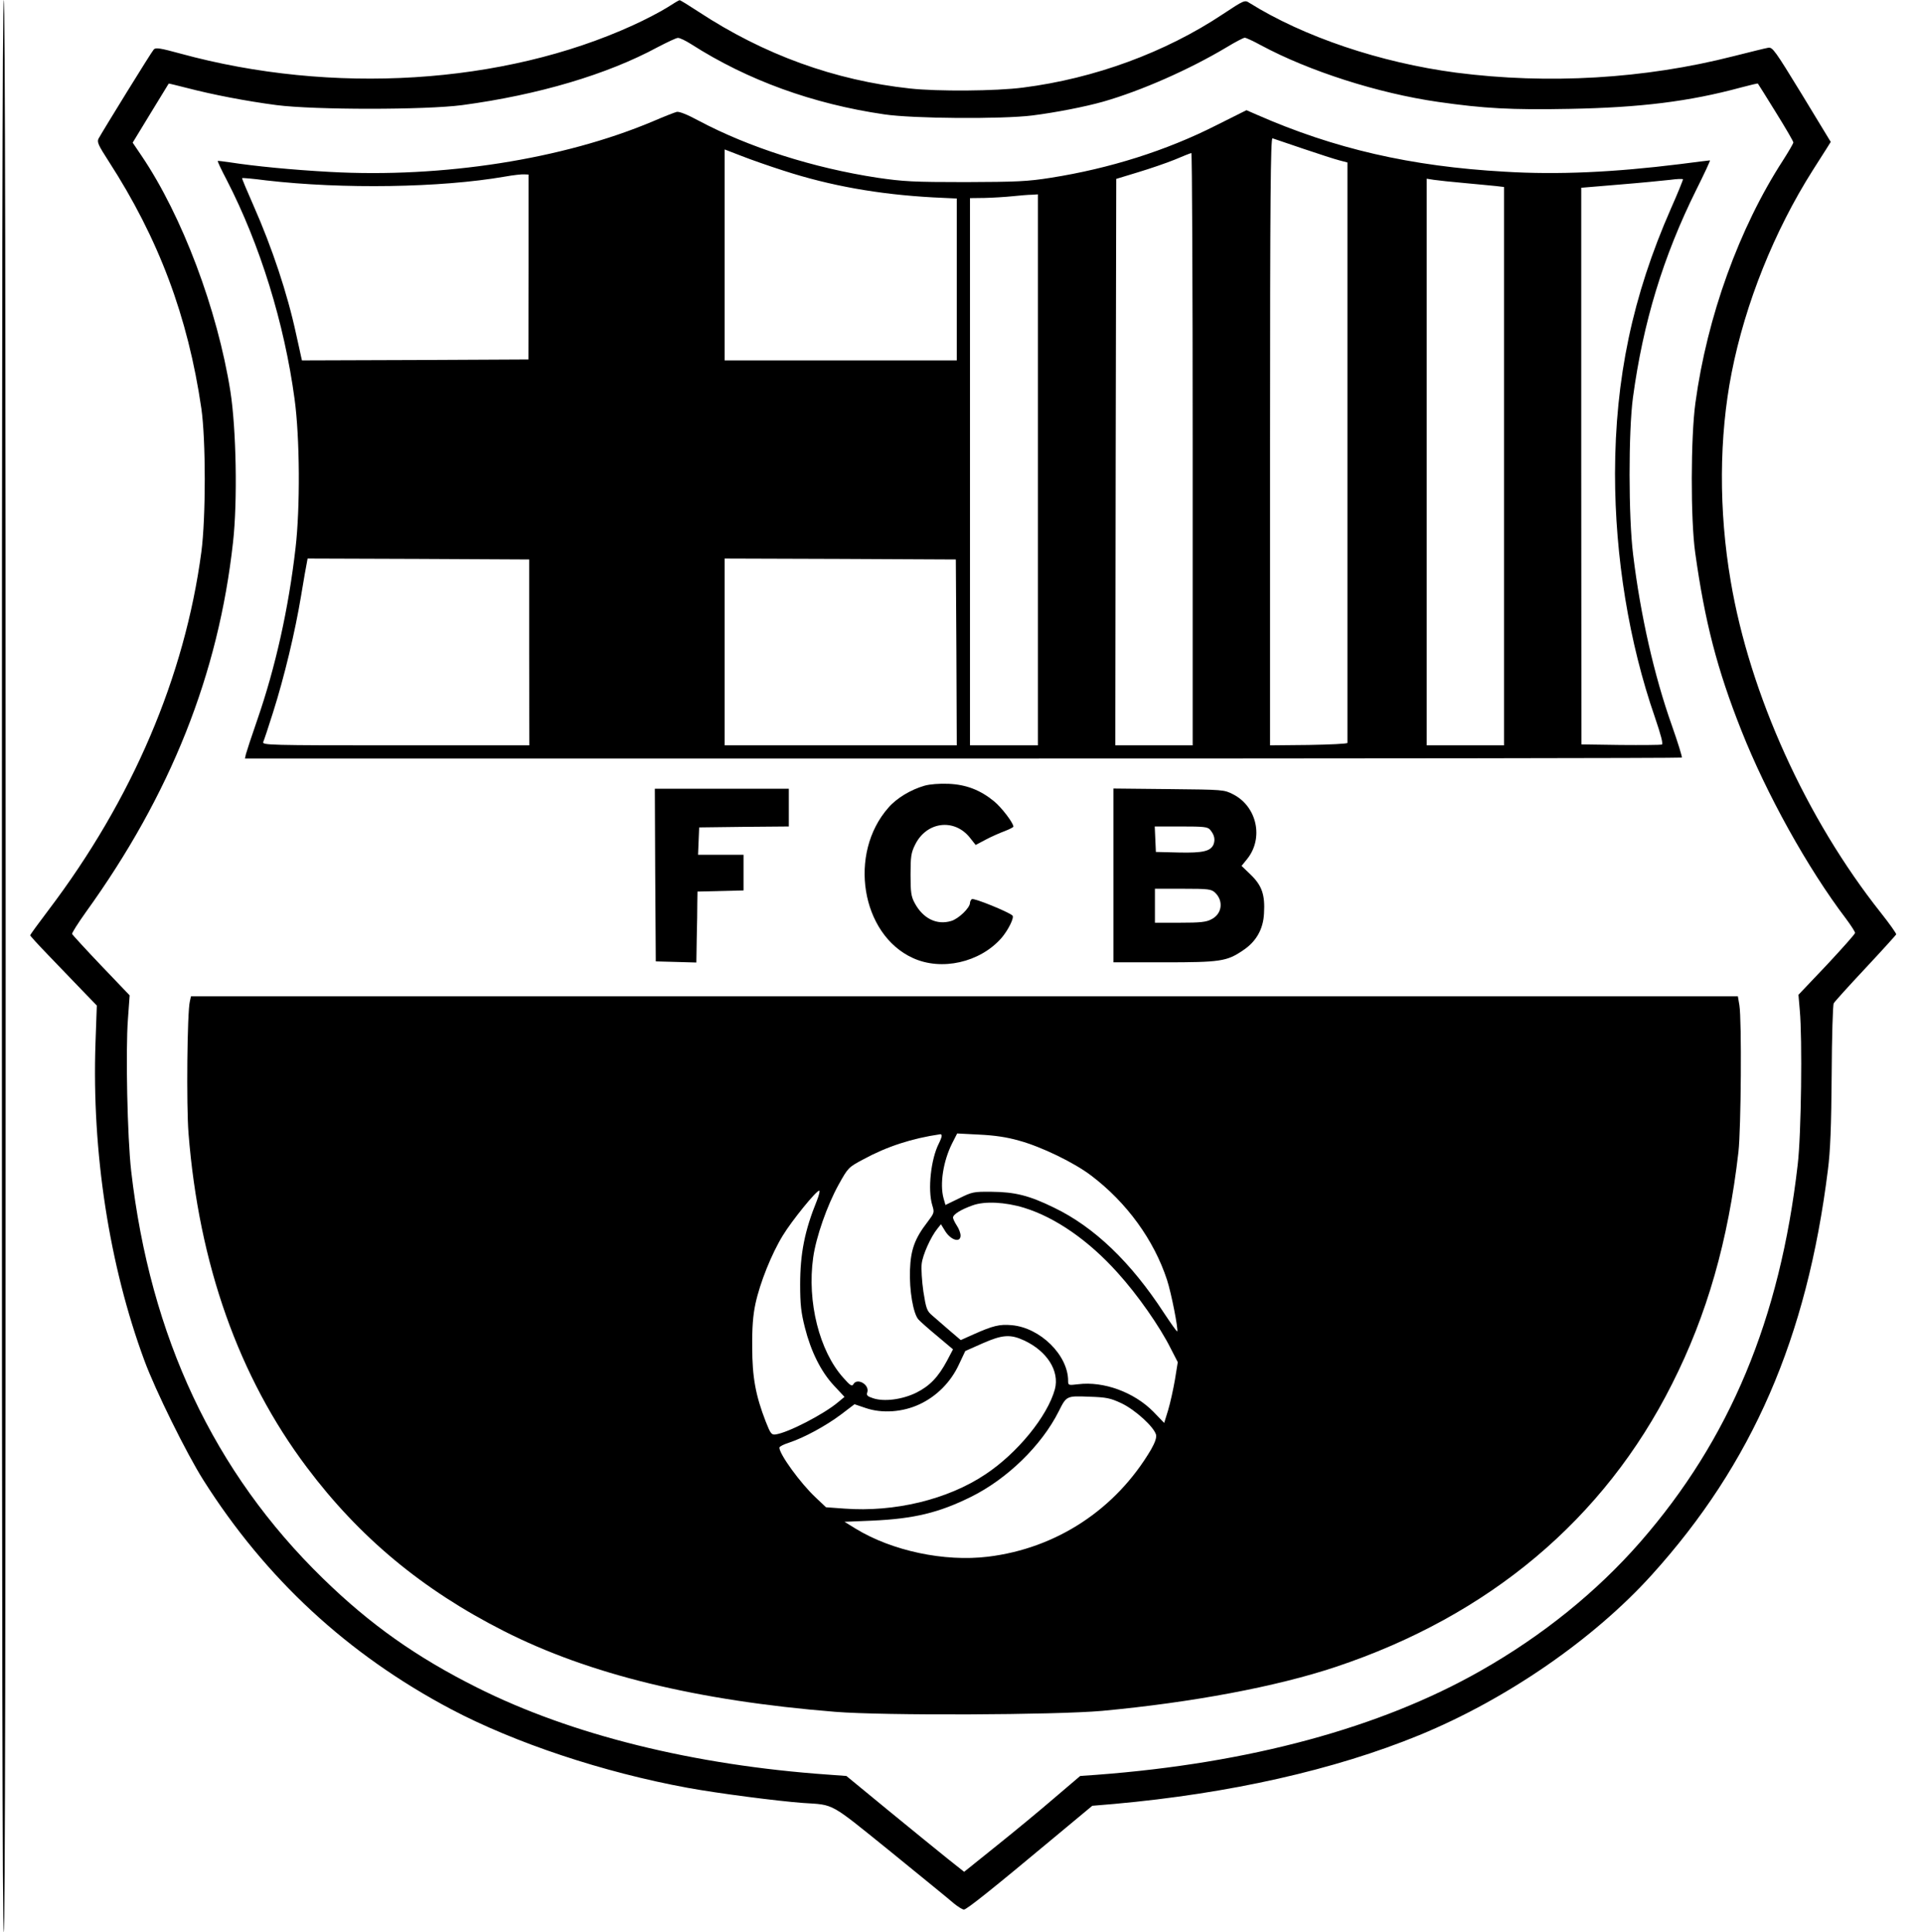 <?xml version="1.0" standalone="no"?>
<!DOCTYPE svg PUBLIC "-//W3C//DTD SVG 20010904//EN"
 "http://www.w3.org/TR/2001/REC-SVG-20010904/DTD/svg10.dtd">
<svg version="1.0" xmlns="http://www.w3.org/2000/svg"
 width="1019pt" height="1024pt" viewBox="0 0 1019 1024"
 preserveAspectRatio="xMidYMid meet">

<g transform="translate(0,1024) scale(0.1,-0.1)"
fill="#000000" stroke="none">
<path d="M10 5120 c0 -3407 3 -5120 10 -5120 7 0 10 1713 10 5120 0 3407 -3
5120 -10 5120 -7 0 -10 -1713 -10 -5120z"/>
<path d="M3535 10200 c-33 -21 -115 -64 -181 -94 -688 -314 -1594 -370 -2398
-150 -106 29 -131 33 -141 22 -12 -12 -270 -431 -293 -473 -9 -18 0 -36 54
-120 265 -410 420 -823 491 -1310 24 -167 24 -578 0 -760 -88 -661 -366 -1312
-810 -1898 -53 -70 -97 -130 -97 -134 0 -3 42 -49 93 -102 51 -53 130 -135
176 -183 l84 -87 -7 -198 c-20 -579 73 -1180 259 -1683 58 -158 223 -492 312
-633 330 -522 765 -925 1313 -1215 339 -179 807 -335 1255 -417 158 -29 474
-70 610 -80 169 -11 137 6 463 -257 163 -133 315 -256 336 -275 22 -18 46 -33
54 -33 14 0 145 104 478 382 l202 168 118 10 c610 55 1165 180 1614 364 463
190 925 509 1233 850 533 590 822 1255 933 2146 13 100 18 231 20 502 1 202 6
373 11 381 4 8 80 92 168 186 88 94 161 175 163 179 1 5 -35 56 -81 114 -396
499 -695 1159 -796 1758 -64 374 -62 765 5 1105 72 367 226 751 430 1073 32
51 67 106 77 121 l18 29 -153 252 c-142 232 -155 251 -178 247 -14 -2 -97 -23
-185 -45 -470 -120 -981 -150 -1469 -87 -402 53 -808 190 -1096 370 -24 16
-28 14 -140 -60 -305 -203 -681 -341 -1058 -389 -144 -19 -455 -21 -600 -5
-399 43 -774 179 -1121 407 -52 34 -97 62 -100 61 -4 0 -33 -18 -66 -39z m129
-195 c297 -190 644 -316 1021 -371 152 -23 625 -26 785 -6 126 16 279 46 375
73 203 58 458 171 654 288 46 28 90 51 97 51 7 0 46 -18 86 -40 255 -137 619
-254 938 -300 244 -35 388 -43 699 -37 373 7 632 39 905 113 50 13 90 23 91
21 1 -1 44 -69 95 -152 51 -82 93 -154 93 -160 0 -5 -25 -48 -55 -95 -232
-358 -402 -828 -464 -1285 -25 -182 -26 -619 -1 -795 51 -365 116 -617 244
-940 133 -337 352 -732 555 -999 26 -35 48 -69 48 -75 0 -6 -68 -82 -150 -170
l-150 -158 7 -82 c14 -150 8 -659 -11 -818 -94 -819 -360 -1457 -835 -2001
-231 -264 -518 -496 -846 -682 -531 -302 -1224 -490 -2036 -551 l-85 -6 -135
-115 c-74 -64 -212 -178 -307 -254 l-173 -139 -87 69 c-48 38 -188 153 -312
254 l-225 185 -95 7 c-713 50 -1363 211 -1861 461 -322 161 -568 335 -818 579
-577 562 -915 1280 -1016 2160 -20 175 -30 638 -17 805 l9 125 -151 158 c-83
87 -152 163 -154 167 -2 5 31 57 73 116 449 623 703 1261 780 1962 24 215 17
598 -14 797 -69 436 -256 931 -470 1248 l-48 71 95 156 c52 85 95 156 96 157
1 1 44 -10 96 -23 138 -36 315 -70 475 -91 201 -26 789 -26 985 0 402 54 767
162 1035 307 50 26 98 49 107 49 10 1 42 -15 72 -34z"/>
<path d="M6445 9576 c-264 -134 -565 -229 -876 -278 -126 -20 -182 -22 -454
-23 -275 0 -327 3 -465 23 -341 52 -682 161 -949 303 -59 32 -102 49 -115 46
-12 -3 -68 -25 -126 -50 -477 -201 -1113 -301 -1712 -268 -201 11 -397 30
-532 51 -33 5 -61 8 -62 7 -2 -2 19 -47 47 -100 177 -343 306 -761 360 -1162
28 -205 30 -577 5 -790 -37 -321 -106 -630 -202 -908 -31 -89 -58 -172 -61
-184 l-5 -23 3804 0 c2093 0 3807 2 3810 5 3 3 -21 80 -53 171 -93 262 -166
583 -205 904 -25 201 -25 651 -1 833 54 399 160 747 335 1100 43 86 76 157 73
157 -4 0 -76 -9 -161 -20 -347 -43 -644 -57 -925 -40 -500 28 -905 122 -1315
302 l-55 24 -160 -80z m460 -124 c83 -28 169 -56 193 -62 l42 -11 0 -1534 c0
-844 0 -1538 0 -1542 0 -5 -92 -9 -205 -11 l-205 -2 0 1611 c0 1285 3 1610 13
1606 6 -2 80 -27 162 -55z m-2754 -116 c249 -81 504 -126 792 -142 l127 -6 0
-429 0 -429 -615 0 -615 0 0 559 0 559 88 -34 c48 -19 148 -54 223 -78z m2169
-1476 l0 -1570 -205 0 -205 0 2 1501 3 1501 115 35 c63 19 151 49 195 67 44
19 83 34 88 35 4 0 7 -705 7 -1569z m-3519 965 l-1 -490 -600 -3 -600 -2 -5
22 c-3 13 -14 66 -26 118 -46 214 -127 457 -225 679 -35 79 -63 146 -61 147 1
2 59 -3 127 -12 407 -47 924 -39 1265 20 44 8 90 13 103 12 l23 -1 0 -490z
m6053 309 c-203 -462 -295 -899 -296 -1404 0 -441 74 -895 211 -1290 33 -97
45 -143 37 -146 -6 -2 -105 -3 -219 -2 l-207 3 -1 1475 0 1475 203 17 c112 9
232 21 268 25 36 5 66 6 68 3 1 -3 -27 -73 -64 -156z m-1094 136 c69 -6 144
-14 168 -16 l42 -5 0 -1480 0 -1479 -205 0 -205 0 0 1501 0 1502 38 -6 c20 -3
93 -11 162 -17z m-2260 -1520 l0 -1460 -180 0 -180 0 0 1450 0 1450 78 1 c42
1 109 5 147 9 39 4 85 8 103 8 l32 2 0 -1460z m-2696 -967 l1 -493 -709 0
c-671 0 -708 1 -701 18 4 9 28 80 52 157 60 189 117 428 148 615 14 85 28 165
31 178 l4 22 587 -2 587 -3 0 -492z m2264 0 l2 -493 -615 0 -615 0 0 495 0
495 613 -2 612 -3 3 -492z"/>
<path d="M4899 6076 c-73 -21 -148 -66 -191 -116 -215 -243 -145 -672 129
-797 152 -70 355 -24 469 105 37 43 70 110 59 120 -20 19 -204 94 -215 87 -5
-3 -10 -13 -10 -20 0 -26 -61 -85 -100 -96 -76 -23 -149 13 -193 95 -19 35
-22 57 -22 151 0 95 3 116 24 158 60 123 208 142 291 37 l30 -38 53 28 c28 15
73 35 100 45 26 10 47 21 47 24 0 20 -63 102 -102 134 -73 60 -148 89 -241 93
-50 2 -100 -2 -128 -10z"/>
<path d="M3472 5603 l3 -458 108 -3 107 -3 2 128 c2 70 3 155 3 188 l1 60 122
3 122 3 0 94 0 95 -120 0 -121 0 3 73 3 72 238 3 237 2 0 100 0 100 -355 0
-355 0 2 -457z"/>
<path d="M5900 5600 l0 -460 268 0 c298 0 333 5 418 63 70 46 108 112 112 196
6 99 -11 147 -69 204 l-50 48 30 37 c88 110 52 277 -74 342 -49 25 -51 25
-342 28 l-293 3 0 -461z m512 243 c23 -27 28 -51 19 -77 -15 -37 -55 -47 -186
-44 l-120 3 -3 68 -3 67 139 0 c120 0 141 -2 154 -17z m26 -333 c47 -44 38
-114 -19 -142 -27 -15 -60 -18 -166 -18 l-133 0 0 90 0 90 148 0 c135 0 150
-2 170 -20z"/>
<path d="M1006 4933 c-14 -56 -19 -551 -7 -700 55 -693 266 -1289 626 -1768
279 -372 613 -650 1045 -869 451 -229 1022 -369 1755 -428 256 -21 1169 -17
1415 5 474 44 924 128 1238 233 813 271 1422 783 1782 1499 186 368 298 760
352 1230 14 123 18 701 5 778 l-8 47 -4098 0 -4099 0 -6 -27z m3984 -713 c0
-6 -7 -24 -15 -40 -42 -82 -60 -244 -35 -327 12 -39 11 -41 -25 -89 -68 -88
-89 -147 -93 -254 -4 -108 17 -232 45 -263 10 -11 55 -51 101 -89 l82 -69 -31
-59 c-47 -88 -92 -135 -164 -171 -74 -36 -170 -49 -229 -29 -30 10 -36 15 -30
32 12 40 -54 78 -74 42 -7 -13 -17 -7 -53 34 -127 141 -193 403 -160 637 15
109 74 277 135 387 50 90 52 92 131 134 125 68 257 111 408 133 4 1 7 -4 7 -9z
m410 -25 c118 -32 293 -117 382 -185 189 -143 333 -342 402 -553 23 -70 61
-265 54 -273 -2 -2 -34 43 -71 99 -174 267 -368 454 -582 557 -131 64 -206 83
-331 84 -96 1 -103 -1 -172 -35 l-72 -35 -10 35 c-21 76 -2 198 46 293 l26 51
116 -6 c82 -4 146 -13 212 -32z m-1071 -317 c-65 -160 -89 -281 -89 -446 0
-105 5 -148 25 -227 32 -127 85 -234 154 -308 l56 -60 -35 -29 c-75 -63 -264
-161 -330 -170 -22 -3 -27 4 -52 67 -54 139 -72 237 -72 395 -1 104 4 169 17
230 24 112 86 266 145 362 48 79 177 238 193 238 5 0 -1 -24 -12 -52z m1098
-39 c166 -51 343 -174 496 -345 105 -116 222 -283 281 -401 l37 -72 -15 -93
c-9 -52 -25 -124 -36 -161 l-21 -68 -58 60 c-102 103 -263 162 -398 145 -51
-6 -53 -6 -53 18 0 136 -148 282 -299 295 -64 6 -100 -3 -203 -49 l-67 -30
-62 53 c-34 30 -75 65 -91 79 -26 22 -31 36 -45 125 -8 55 -12 121 -9 147 5
47 48 143 83 186 l19 24 24 -39 c31 -47 80 -60 80 -21 0 13 -9 37 -20 53 -11
17 -20 36 -20 42 0 17 42 43 104 65 63 23 172 18 273 -13z m0 -703 c122 -57
188 -162 163 -258 -39 -143 -198 -339 -369 -452 -199 -133 -481 -201 -747
-181 l-97 7 -55 52 c-81 76 -192 229 -192 264 0 6 24 18 53 27 78 26 193 88
274 149 l71 54 59 -20 c87 -30 197 -22 286 20 90 42 165 117 208 210 l34 72
90 40 c106 47 149 50 222 16z m516 -333 c73 -35 172 -125 183 -167 3 -15 -5
-40 -26 -77 -187 -318 -502 -525 -865 -569 -231 -28 -508 31 -700 148 l-60 37
145 6 c224 10 355 42 525 126 192 95 374 272 465 453 41 82 41 83 160 78 93
-3 113 -7 173 -35z"/>
</g>
</svg>
